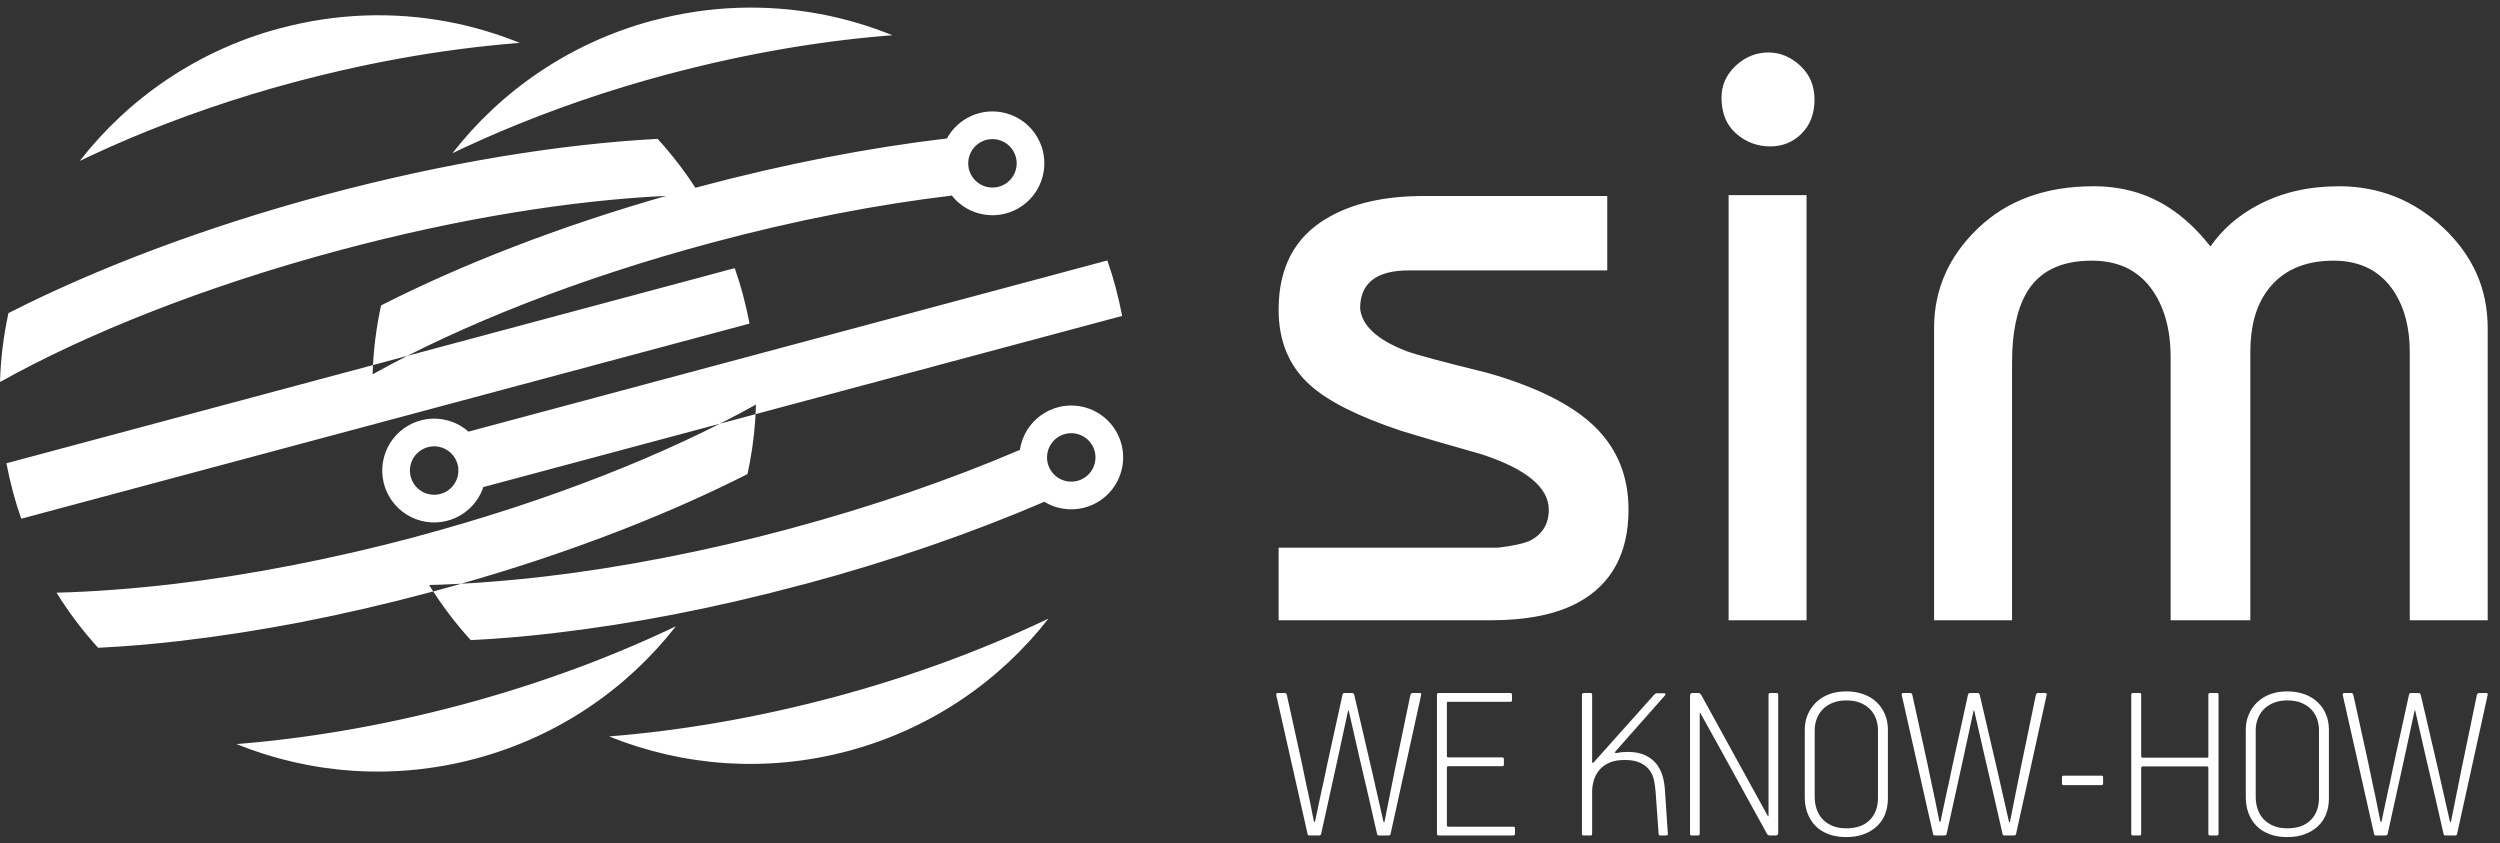 <?xml version="1.0" encoding="UTF-8"?>
<svg width="166px" height="56px" viewBox="0 0 166 56" version="1.1" xmlns="http://www.w3.org/2000/svg" xmlns:xlink="http://www.w3.org/1999/xlink">
    <rect x="0" y="0" width="166" height="56" fill="#333333" stroke="none"/>
    <!-- Generator: Sketch 52.3 (67297) - http://www.bohemiancoding.com/sketch -->
    <title>LOGO/white</title>
    <desc>Created with Sketch.</desc>
    <g id="LOGO/white" stroke="none" stroke-width="1" fill="none" fill-rule="evenodd">
        <path d="M27.648,35.628 L27.638,35.634 L27.634,35.635 L27.628,35.636 L27.629,35.638 C24.865,36.377 22.083,37.015 19.329,37.55 C16.581,38.083 13.978,38.491 11.556,38.774 C8.764,39.101 6.144,39.294 3.754,39.354 C4.567,40.667 5.493,41.89 6.516,43.013 C8.27,42.928 10.1,42.775 11.995,42.554 C14.625,42.246 17.326,41.827 20.055,41.298 C22.773,40.77 25.64,40.108 28.622,39.309 L28.638,39.306 L28.638,39.305 L28.639,39.308 C36.625,37.168 43.845,34.419 49.633,31.478 C49.686,31.233 49.737,30.987 49.783,30.739 C50.021,29.474 50.161,28.177 50.198,26.862 C44.336,30.133 36.497,33.257 27.648,35.628 Z M49.354,19.659 L49.356,19.659 L49.355,19.656 L49.348,19.623 C49.183,19.005 48.995,18.398 48.786,17.804 L0.427,30.762 C0.542,31.37 0.681,31.98 0.843,32.588 L0.841,32.589 L0.842,32.591 L0.852,32.64 L0.853,32.643 L0.854,32.643 C1.018,33.255 1.204,33.855 1.41,34.443 L49.769,21.486 C49.654,20.878 49.516,20.268 49.354,19.659 Z M43.773,42.102 L42.908,42.492 L42.03,42.874 L41.14,43.249 L40.239,43.616 L39.326,43.975 L38.403,44.325 L37.468,44.666 L36.524,44.999 L35.568,45.323 L34.603,45.637 L33.627,45.942 L32.642,46.237 L31.648,46.523 L30.475,46.844 L30.45,46.845 L30.344,46.874 L30.064,46.948 L29.783,47.02 L29.503,47.092 L29.224,47.162 L28.944,47.232 L28.664,47.301 L28.385,47.368 L28.106,47.434 L27.827,47.5 L27.549,47.564 L27.271,47.627 L26.993,47.69 L26.715,47.75 L26.437,47.811 L26.16,47.87 L25.883,47.929 L25.606,47.986 L25.33,48.042 L25.054,48.097 L24.778,48.152 L24.502,48.205 L24.227,48.257 L23.952,48.309 L23.678,48.359 L23.404,48.408 L23.13,48.457 L22.856,48.503 L22.583,48.55 L22.311,48.595 L22.038,48.64 L21.766,48.683 L21.491,48.726 L21.216,48.768 L20.941,48.809 L20.668,48.849 L20.396,48.887 L20.123,48.925 L19.852,48.962 L19.582,48.997 L19.313,49.032 L19.044,49.066 L18.775,49.099 L18.507,49.131 L18.24,49.161 L17.975,49.191 L17.71,49.219 L17.446,49.247 L17.183,49.274 L16.92,49.3 L16.658,49.324 L16.398,49.348 L16.138,49.37 L15.878,49.392 L15.701,49.406 C20.569,51.374 26.096,51.837 31.563,50.379 L31.563,50.381 L31.566,50.38 L31.592,50.372 C37.072,48.903 41.639,45.732 44.879,41.582 L44.626,41.704 L43.773,42.102 Z M7.26,9.776 L8.536,9.222 L9.835,8.685 L11.159,8.166 L12.505,7.664 L13.874,7.182 L15.264,6.718 L16.674,6.274 L18.105,5.851 L19.556,5.449 L20.582,5.185 L21.582,4.935 L22.583,4.699 L23.58,4.475 L24.572,4.265 L25.562,4.068 L26.546,3.884 L27.526,3.712 L28.501,3.554 L29.47,3.408 L30.433,3.275 L31.39,3.155 L32.341,3.048 L33.286,2.953 L34.223,2.871 L34.514,2.848 C32.972,2.224 31.365,1.749 29.714,1.439 C27.932,1.104 26.09,0.962 24.218,1.03 C22.375,1.096 20.504,1.37 18.633,1.869 L18.633,1.867 L18.63,1.868 L18.582,1.878 L18.578,1.879 L18.578,1.879 C13.1,3.352 8.534,6.529 5.297,10.686 L6.01,10.346 L7.26,9.776 Z M46.174,12.468 C46.214,12.457 46.254,12.446 46.295,12.436 L46.294,12.435 L46.3,12.433 L46.316,12.43 C52.128,10.873 57.747,9.798 62.873,9.193 C62.863,9.21 62.856,9.229 62.847,9.247 C63.578,7.848 65.203,7.09 66.791,7.516 C68.629,8.009 69.721,9.898 69.228,11.737 C68.736,13.575 66.846,14.667 65.007,14.174 C64.237,13.968 63.601,13.515 63.155,12.925 C63.17,12.945 63.182,12.967 63.197,12.987 C58.291,13.57 52.899,14.605 47.309,16.101 L47.309,16.103 L47.304,16.104 L47.287,16.107 C38.416,18.484 30.574,21.603 24.741,24.854 C24.787,23.303 24.977,21.772 25.303,20.28 C30.605,17.581 37.084,15.051 44.239,13.005 C37.947,13.306 30.454,14.499 22.568,16.61 L22.568,16.612 L22.563,16.613 L22.547,16.616 C13.675,18.993 5.833,22.112 0,25.364 C0.046,23.812 0.237,22.281 0.562,20.789 C6.367,17.834 13.584,15.081 21.554,12.944 L21.553,12.943 L21.559,12.942 L21.575,12.938 C29.564,10.799 37.19,9.568 43.667,9.22 C44.584,10.226 45.424,11.31 46.174,12.468 Z M64.345,10.429 C64.115,11.287 64.625,12.169 65.482,12.399 C66.341,12.629 67.223,12.119 67.453,11.261 C67.683,10.403 67.173,9.521 66.315,9.292 C65.457,9.061 64.575,9.571 64.345,10.429 Z M72.685,30.789 C72.915,29.931 72.406,29.049 71.548,28.819 C70.69,28.589 69.808,29.098 69.578,29.957 C69.348,30.815 69.857,31.697 70.715,31.927 C71.573,32.157 72.456,31.647 72.685,30.789 Z M72.024,27.044 C73.862,27.536 74.953,29.426 74.461,31.265 C73.968,33.104 72.078,34.195 70.239,33.702 C69.911,33.615 69.608,33.48 69.333,33.311 C69.336,33.313 69.339,33.317 69.342,33.319 C64.599,35.36 59.192,37.242 53.38,38.799 L53.38,38.796 L53.379,38.796 L53.362,38.799 C50.381,39.599 47.514,40.261 44.796,40.789 C42.067,41.318 39.366,41.737 36.736,42.044 C34.841,42.267 33.011,42.419 31.257,42.504 C30.235,41.381 29.308,40.158 28.495,38.845 C30.885,38.785 33.505,38.593 36.297,38.265 C38.719,37.982 41.322,37.575 44.07,37.041 C46.824,36.506 49.605,35.868 52.37,35.128 L52.369,35.127 L52.374,35.126 L52.38,35.124 L52.388,35.119 C57.985,33.619 63.178,31.819 67.722,29.871 C67.72,29.882 67.721,29.894 67.719,29.905 C67.739,29.764 67.764,29.622 67.803,29.481 C68.295,27.642 70.185,26.551 72.024,27.044 Z M28.411,32.798 C29.27,33.028 30.152,32.519 30.381,31.661 C30.612,30.803 30.102,29.92 29.244,29.691 C28.386,29.461 27.504,29.97 27.274,30.828 C27.044,31.686 27.554,32.568 28.411,32.798 Z M32.157,32.136 C31.664,33.975 29.775,35.066 27.936,34.574 C26.097,34.081 25.006,32.191 25.498,30.352 C25.991,28.514 27.882,27.422 29.72,27.915 C30.264,28.061 30.741,28.332 31.133,28.685 C31.125,28.677 31.118,28.668 31.109,28.66 L73.528,17.294 C73.736,17.889 73.924,18.496 74.089,19.114 L74.096,19.147 L74.096,19.15 L74.095,19.15 C74.257,19.759 74.395,20.369 74.51,20.977 L32.094,32.342 C32.117,32.275 32.138,32.207 32.157,32.136 Z M32.001,9.267 L30.751,9.837 L30.038,10.177 C33.275,6.02 37.841,2.843 43.319,1.37 L43.319,1.369 L43.323,1.369 L43.371,1.359 L43.374,1.358 L43.374,1.359 C45.245,0.861 47.116,0.586 48.959,0.52 C50.831,0.454 52.673,0.595 54.455,0.93 C56.106,1.24 57.713,1.714 59.255,2.339 L58.964,2.362 L58.027,2.444 L57.082,2.539 L56.131,2.646 L55.174,2.766 L54.211,2.899 L53.242,3.044 L52.267,3.203 L51.287,3.375 L50.302,3.559 L49.313,3.756 L48.321,3.966 L47.323,4.19 L46.323,4.427 L45.322,4.676 L44.297,4.94 L42.846,5.342 L41.415,5.765 L40.005,6.208 L38.615,6.673 L37.246,7.155 L35.9,7.657 L34.576,8.177 L33.276,8.713 L32.001,9.267 Z M68.514,41.592 L69.367,41.195 L69.62,41.073 C66.38,45.223 61.812,48.394 56.332,49.863 L56.307,49.871 L56.304,49.872 L56.304,49.87 C50.837,51.328 45.311,50.865 40.442,48.897 L40.619,48.883 L40.878,48.861 L41.138,48.839 L41.399,48.815 L41.661,48.791 L41.924,48.765 L42.187,48.738 L42.451,48.71 L42.716,48.682 L42.981,48.652 L43.248,48.622 L43.515,48.59 L43.785,48.558 L44.054,48.523 L44.323,48.488 L44.593,48.453 L44.864,48.416 L45.137,48.378 L45.409,48.339 L45.682,48.3 L45.957,48.259 L46.231,48.217 L46.507,48.174 L46.779,48.131 L47.052,48.086 L47.324,48.041 L47.598,47.994 L47.871,47.948 L48.145,47.899 L48.419,47.85 L48.693,47.799 L48.968,47.748 L49.243,47.696 L49.519,47.642 L49.795,47.588 L50.071,47.533 L50.347,47.476 L50.624,47.42 L50.902,47.361 L51.178,47.302 L51.456,47.241 L51.733,47.18 L52.012,47.118 L52.29,47.055 L52.568,46.99 L52.847,46.925 L53.126,46.858 L53.405,46.791 L53.685,46.723 L53.964,46.653 L54.244,46.583 L54.524,46.511 L54.804,46.438 L55.084,46.365 L55.19,46.337 L55.216,46.335 L56.388,46.014 L57.383,45.728 L58.368,45.433 L59.343,45.128 L60.309,44.814 L61.265,44.49 L62.21,44.157 L63.144,43.815 L64.067,43.465 L64.98,43.106 L65.881,42.74 L66.771,42.365 L67.648,41.982 L68.514,41.592 Z M108.133,33.835 C108.133,36.737 107.016,38.796 104.78,40.011 C103.329,40.796 101.388,41.187 98.957,41.187 L84.9,41.187 L84.9,36.364 L99.487,36.364 C100.466,36.247 101.172,36.091 101.603,35.896 C102.428,35.467 102.839,34.784 102.839,33.848 C102.839,32.366 101.348,31.136 98.368,30.161 C96.015,29.498 94.213,28.971 92.958,28.581 C90.172,27.645 88.194,26.649 87.018,25.595 C85.606,24.348 84.9,22.67 84.9,20.564 C84.9,17.755 85.979,15.726 88.135,14.478 C89.782,13.502 91.918,13.015 94.545,13.015 L106.722,13.015 L106.722,17.955 L93.545,17.955 C91.389,17.955 90.312,18.798 90.312,20.484 C90.427,21.622 91.449,22.563 93.369,23.307 C93.996,23.543 95.819,24.033 98.84,24.778 C102.093,25.718 104.456,26.915 105.927,28.365 C107.398,29.816 108.133,31.64 108.133,33.835 Z M162.243,15.131 C164.203,16.976 165.183,19.19 165.183,21.778 L165.183,41.187 L160.008,41.187 L160.008,23.365 C160.008,21.798 159.674,20.484 159.008,19.425 C158.106,18.014 156.753,17.308 154.95,17.308 C152.988,17.308 151.517,17.975 150.539,19.308 C149.793,20.328 149.422,21.681 149.422,23.365 L149.422,41.187 L144.129,41.187 L144.129,23.719 C144.129,21.798 143.677,20.248 142.775,19.072 C141.872,17.896 140.578,17.308 138.893,17.308 C136.814,17.308 135.364,18.033 134.541,19.484 C133.912,20.582 133.6,22.112 133.6,24.071 L133.6,41.187 L128.423,41.187 L128.423,21.778 C128.423,19.229 129.393,17.024 131.334,15.162 C133.276,13.299 135.835,12.367 139.01,12.367 C140.893,12.367 142.559,12.838 144.009,13.778 C144.99,14.406 145.911,15.27 146.775,16.367 C147.558,15.229 148.617,14.308 149.951,13.603 C151.517,12.778 153.303,12.367 155.302,12.367 C157.968,12.367 160.282,13.289 162.243,15.131 Z M114.779,41.187 L114.779,12.955 L119.954,12.955 L119.954,41.187 L114.779,41.187 Z M115.279,8.867 C114.632,8.299 114.308,7.506 114.308,6.485 C114.308,5.663 114.622,4.956 115.249,4.367 C115.875,3.78 116.602,3.485 117.425,3.485 C118.208,3.485 118.914,3.78 119.542,4.367 C120.17,4.956 120.484,5.701 120.484,6.603 C120.484,7.544 120.198,8.299 119.631,8.867 C119.061,9.436 118.366,9.721 117.544,9.721 C116.681,9.721 115.925,9.436 115.279,8.867 Z M139.553,51.505 C139.614,51.505 139.645,51.54 139.645,51.612 L139.645,52.026 C139.645,52.098 139.614,52.133 139.553,52.133 L137.024,52.133 C136.951,52.133 136.916,52.098 136.916,52.026 L136.916,51.612 C136.916,51.54 136.951,51.505 137.024,51.505 L139.553,51.505 Z M147.188,46.016 C147.27,46.016 147.31,46.051 147.31,46.123 L147.31,55.369 C147.31,55.441 147.275,55.476 147.203,55.476 L146.759,55.476 C146.677,55.476 146.635,55.441 146.635,55.369 L146.635,50.999 C146.635,50.928 146.605,50.891 146.544,50.891 L142.282,50.891 C142.21,50.891 142.175,50.928 142.175,50.999 L142.175,55.369 C142.175,55.441 142.138,55.476 142.067,55.476 L141.638,55.476 C141.556,55.476 141.515,55.441 141.515,55.369 L141.515,46.123 C141.515,46.051 141.556,46.016 141.638,46.016 L142.067,46.016 C142.138,46.016 142.175,46.051 142.175,46.123 L142.175,50.217 C142.175,50.278 142.21,50.309 142.282,50.309 L146.544,50.309 C146.595,50.309 146.623,50.301 146.628,50.286 C146.633,50.271 146.635,50.247 146.635,50.217 L146.635,46.123 C146.635,46.051 146.677,46.016 146.759,46.016 L147.188,46.016 Z M165.065,46.016 C165.136,46.016 165.174,46.031 165.18,46.062 C165.185,46.092 165.182,46.133 165.172,46.184 L163.148,55.384 C163.128,55.445 163.087,55.476 163.025,55.476 L162.366,55.476 C162.315,55.476 162.28,55.45 162.259,55.399 C162.065,54.551 161.873,53.71 161.684,52.877 C161.495,52.044 161.298,51.203 161.094,50.355 L160.373,47.196 C160.373,47.176 160.368,47.165 160.358,47.165 C160.348,47.165 160.337,47.176 160.327,47.196 L159.638,50.385 L158.533,55.399 C158.503,55.45 158.457,55.476 158.395,55.476 L157.752,55.476 C157.7,55.476 157.665,55.45 157.644,55.399 L155.559,46.153 L155.559,46.108 C155.559,46.046 155.595,46.016 155.667,46.016 L156.127,46.016 C156.198,46.016 156.244,46.062 156.264,46.153 C156.479,47.155 156.699,48.154 156.923,49.151 C157.148,50.148 157.363,51.153 157.568,52.165 C157.659,52.563 157.744,52.959 157.82,53.353 C157.897,53.746 157.976,54.142 158.058,54.541 C158.068,54.561 158.081,54.572 158.096,54.572 C158.112,54.572 158.125,54.561 158.135,54.541 L158.595,52.378 C158.615,52.297 158.636,52.21 158.656,52.118 C158.676,52.026 158.704,51.896 158.741,51.727 C158.776,51.558 158.822,51.336 158.878,51.06 C158.934,50.784 159.011,50.429 159.108,49.995 C159.205,49.56 159.323,49.029 159.461,48.4 C159.599,47.771 159.765,47.013 159.959,46.123 C159.969,46.092 159.982,46.067 159.998,46.046 C160.013,46.026 160.051,46.016 160.112,46.016 L160.603,46.016 C160.675,46.016 160.72,46.062 160.741,46.153 C160.935,46.992 161.132,47.835 161.331,48.683 C161.531,49.532 161.727,50.38 161.922,51.229 L162.673,54.541 C162.683,54.572 162.698,54.589 162.719,54.594 C162.739,54.6 162.749,54.582 162.749,54.541 L163.424,51.168 C163.598,50.33 163.771,49.491 163.945,48.653 C164.12,47.815 164.293,46.976 164.466,46.138 C164.497,46.057 164.548,46.016 164.62,46.016 L165.065,46.016 Z M153.98,52.992 L153.98,48.485 C153.98,48.218 153.936,47.966 153.849,47.725 C153.763,47.485 153.632,47.275 153.459,47.097 C153.285,46.918 153.067,46.774 152.807,46.667 C152.546,46.56 152.237,46.507 151.879,46.507 C151.542,46.507 151.24,46.56 150.975,46.667 C150.709,46.774 150.489,46.918 150.315,47.097 C150.142,47.275 150.009,47.485 149.917,47.725 C149.825,47.966 149.779,48.218 149.779,48.485 L149.779,52.916 C149.779,53.192 149.82,53.455 149.902,53.705 C149.983,53.956 150.108,54.176 150.277,54.365 C150.446,54.553 150.663,54.707 150.929,54.824 C151.194,54.942 151.511,55.001 151.879,55.001 C152.554,55.001 153.072,54.817 153.436,54.448 C153.799,54.081 153.98,53.595 153.98,52.992 Z M153.88,46.614 C154.12,46.839 154.306,47.106 154.44,47.419 C154.573,47.73 154.639,48.076 154.639,48.453 L154.639,53.023 C154.639,53.401 154.578,53.746 154.455,54.057 C154.332,54.37 154.151,54.638 153.911,54.863 C153.671,55.087 153.38,55.264 153.037,55.392 C152.694,55.52 152.309,55.583 151.879,55.583 C151.43,55.583 151.031,55.517 150.684,55.384 C150.336,55.251 150.047,55.065 149.817,54.824 C149.587,54.584 149.414,54.303 149.296,53.981 C149.178,53.659 149.12,53.314 149.12,52.946 L149.12,48.453 C149.12,48.086 149.186,47.749 149.319,47.442 C149.452,47.135 149.636,46.867 149.871,46.637 C150.106,46.407 150.392,46.228 150.729,46.1 C151.067,45.972 151.445,45.908 151.864,45.908 C152.283,45.908 152.664,45.97 153.006,46.092 C153.349,46.215 153.64,46.388 153.88,46.614 Z M135.782,46.016 C135.853,46.016 135.891,46.031 135.897,46.062 C135.902,46.092 135.899,46.133 135.889,46.184 L133.865,55.384 C133.845,55.445 133.804,55.476 133.742,55.476 L133.083,55.476 C133.032,55.476 132.996,55.45 132.975,55.399 C132.782,54.551 132.591,53.71 132.401,52.877 C132.212,52.044 132.015,51.203 131.811,50.355 L131.09,47.196 C131.09,47.176 131.085,47.165 131.075,47.165 C131.064,47.165 131.054,47.176 131.044,47.196 L130.355,50.385 L129.25,55.399 C129.219,55.45 129.174,55.476 129.112,55.476 L128.469,55.476 C128.417,55.476 128.382,55.45 128.361,55.399 L126.276,46.153 L126.276,46.108 C126.276,46.046 126.311,46.016 126.384,46.016 L126.843,46.016 C126.915,46.016 126.961,46.062 126.981,46.153 C127.196,47.155 127.416,48.154 127.64,49.151 C127.865,50.148 128.08,51.153 128.284,52.165 C128.376,52.563 128.461,52.959 128.537,53.353 C128.615,53.746 128.693,54.142 128.775,54.541 C128.786,54.561 128.798,54.572 128.813,54.572 C128.829,54.572 128.842,54.561 128.852,54.541 L129.311,52.378 C129.332,52.297 129.353,52.21 129.373,52.118 C129.393,52.026 129.421,51.896 129.458,51.727 C129.493,51.558 129.539,51.336 129.595,51.06 C129.651,50.784 129.728,50.429 129.825,49.995 C129.922,49.56 130.04,49.029 130.178,48.4 C130.316,47.771 130.482,47.013 130.676,46.123 C130.687,46.092 130.699,46.067 130.715,46.046 C130.73,46.026 130.768,46.016 130.829,46.016 L131.32,46.016 C131.392,46.016 131.437,46.062 131.458,46.153 C131.652,46.992 131.849,47.835 132.048,48.683 C132.248,49.532 132.444,50.38 132.639,51.229 L133.39,54.541 C133.4,54.572 133.415,54.589 133.436,54.594 C133.456,54.6 133.467,54.582 133.467,54.541 L134.141,51.168 C134.314,50.33 134.488,49.491 134.663,48.653 C134.836,47.815 135.01,46.976 135.183,46.138 C135.214,46.057 135.265,46.016 135.337,46.016 L135.782,46.016 Z M94.248,46.016 C94.32,46.016 94.358,46.031 94.364,46.062 C94.369,46.092 94.366,46.133 94.356,46.184 L92.332,55.384 C92.312,55.445 92.271,55.476 92.209,55.476 L91.55,55.476 C91.499,55.476 91.463,55.45 91.443,55.399 C91.249,54.551 91.057,53.71 90.868,52.877 C90.679,52.044 90.482,51.203 90.278,50.355 L89.557,47.196 C89.557,47.176 89.552,47.165 89.542,47.165 C89.532,47.165 89.521,47.176 89.511,47.196 L88.822,50.385 L87.717,55.399 C87.687,55.45 87.641,55.476 87.58,55.476 L86.935,55.476 C86.884,55.476 86.849,55.45 86.828,55.399 L84.743,46.153 L84.743,46.108 C84.743,46.046 84.779,46.016 84.851,46.016 L85.31,46.016 C85.382,46.016 85.428,46.062 85.448,46.153 C85.663,47.155 85.883,48.154 86.108,49.151 C86.333,50.148 86.547,51.153 86.751,52.165 C86.844,52.563 86.928,52.959 87.005,53.353 C87.081,53.746 87.16,54.142 87.242,54.541 C87.252,54.561 87.265,54.572 87.28,54.572 C87.296,54.572 87.309,54.561 87.319,54.541 L87.778,52.378 C87.799,52.297 87.819,52.21 87.84,52.118 C87.86,52.026 87.888,51.896 87.924,51.727 C87.96,51.558 88.006,51.336 88.062,51.06 C88.118,50.784 88.195,50.429 88.293,49.995 C88.389,49.56 88.507,49.029 88.645,48.4 C88.783,47.771 88.949,47.013 89.143,46.123 C89.154,46.092 89.166,46.067 89.182,46.046 C89.197,46.026 89.235,46.016 89.296,46.016 L89.787,46.016 C89.859,46.016 89.904,46.062 89.925,46.153 C90.119,46.992 90.316,47.835 90.515,48.683 C90.715,49.532 90.911,50.38 91.106,51.229 L91.857,54.541 C91.867,54.572 91.883,54.589 91.903,54.594 C91.923,54.6 91.934,54.582 91.934,54.541 L92.608,51.168 C92.782,50.33 92.956,49.491 93.13,48.653 C93.303,47.815 93.477,46.976 93.651,46.138 C93.681,46.057 93.732,46.016 93.804,46.016 L94.248,46.016 Z M110.385,51.497 C110.472,51.788 110.526,52.087 110.546,52.394 L110.745,55.369 C110.745,55.441 110.709,55.476 110.638,55.476 L110.239,55.476 C110.167,55.476 110.132,55.441 110.132,55.369 L109.932,52.563 C109.912,52.328 109.879,52.087 109.833,51.842 C109.787,51.597 109.693,51.372 109.549,51.168 C109.406,50.963 109.202,50.794 108.936,50.662 C108.67,50.528 108.318,50.462 107.878,50.462 C107.459,50.462 107.112,50.526 106.836,50.654 C106.56,50.781 106.34,50.948 106.176,51.153 C106.013,51.357 105.895,51.584 105.824,51.835 C105.752,52.085 105.717,52.333 105.717,52.578 L105.717,55.369 C105.717,55.441 105.686,55.476 105.624,55.476 L105.165,55.476 C105.083,55.476 105.042,55.445 105.042,55.384 L105.042,46.153 C105.042,46.062 105.083,46.016 105.165,46.016 L105.624,46.016 C105.686,46.016 105.717,46.062 105.717,46.153 L105.717,50.524 C105.717,50.585 105.724,50.628 105.739,50.654 C105.755,50.679 105.793,50.656 105.854,50.585 L109.841,46.123 C109.902,46.062 109.964,46.031 110.025,46.031 L110.485,46.031 C110.546,46.031 110.58,46.046 110.584,46.077 C110.589,46.108 110.582,46.138 110.561,46.169 L107.281,49.879 C107.229,49.931 107.214,49.964 107.234,49.979 C107.255,49.995 107.29,50.002 107.342,50.002 C107.464,49.971 107.599,49.951 107.748,49.941 C107.896,49.931 108.032,49.926 108.154,49.926 C108.594,49.936 108.962,50.012 109.258,50.155 C109.554,50.298 109.795,50.485 109.979,50.715 C110.162,50.945 110.298,51.205 110.385,51.497 Z M100.473,54.893 C100.555,54.893 100.596,54.929 100.596,55.001 L100.596,55.354 C100.596,55.435 100.555,55.476 100.473,55.476 L95.536,55.476 C95.454,55.476 95.414,55.435 95.414,55.354 L95.414,46.138 C95.414,46.057 95.454,46.016 95.536,46.016 L100.289,46.016 C100.361,46.016 100.397,46.057 100.397,46.138 L100.397,46.491 C100.397,46.563 100.361,46.598 100.289,46.598 L96.196,46.598 C96.155,46.598 96.124,46.6 96.103,46.606 C96.083,46.611 96.073,46.639 96.073,46.69 L96.073,50.202 C96.073,50.263 96.109,50.293 96.18,50.293 L99.753,50.293 C99.824,50.293 99.86,50.335 99.86,50.416 L99.86,50.769 C99.86,50.841 99.824,50.876 99.753,50.876 L96.18,50.876 C96.109,50.876 96.073,50.912 96.073,50.984 L96.073,54.801 C96.073,54.863 96.109,54.893 96.18,54.893 L100.473,54.893 Z M124.697,52.992 L124.697,48.485 C124.697,48.218 124.653,47.966 124.566,47.725 C124.48,47.485 124.349,47.275 124.175,47.097 C124.002,46.918 123.784,46.774 123.524,46.667 C123.263,46.56 122.954,46.507 122.596,46.507 C122.259,46.507 121.957,46.56 121.692,46.667 C121.426,46.774 121.206,46.918 121.032,47.097 C120.859,47.275 120.726,47.485 120.634,47.725 C120.542,47.966 120.496,48.218 120.496,48.485 L120.496,52.916 C120.496,53.192 120.537,53.455 120.619,53.705 C120.7,53.956 120.825,54.176 120.994,54.365 C121.163,54.553 121.38,54.707 121.646,54.824 C121.912,54.942 122.228,55.001 122.596,55.001 C123.271,55.001 123.789,54.817 124.153,54.448 C124.515,54.081 124.697,53.595 124.697,52.992 Z M124.597,46.614 C124.837,46.839 125.023,47.106 125.157,47.419 C125.29,47.73 125.356,48.076 125.356,48.453 L125.356,53.023 C125.356,53.401 125.295,53.746 125.172,54.057 C125.049,54.37 124.868,54.638 124.627,54.863 C124.388,55.087 124.097,55.264 123.754,55.392 C123.411,55.52 123.026,55.583 122.596,55.583 C122.146,55.583 121.748,55.517 121.401,55.384 C121.053,55.251 120.764,55.065 120.534,54.824 C120.304,54.584 120.131,54.303 120.013,53.981 C119.895,53.659 119.837,53.314 119.837,52.946 L119.837,48.453 C119.837,48.086 119.903,47.749 120.036,47.442 C120.169,47.135 120.353,46.867 120.588,46.637 C120.823,46.407 121.11,46.228 121.447,46.1 C121.784,45.972 122.162,45.908 122.581,45.908 C123,45.908 123.381,45.97 123.723,46.092 C124.066,46.215 124.357,46.388 124.597,46.614 Z M117.966,46.016 C118.038,46.016 118.073,46.051 118.073,46.123 L118.073,55.292 C118.073,55.364 118.056,55.412 118.02,55.438 C117.984,55.464 117.94,55.476 117.89,55.476 L117.552,55.476 C117.481,55.476 117.43,55.466 117.399,55.445 C117.368,55.425 117.343,55.394 117.322,55.354 C117.261,55.241 117.118,54.981 116.893,54.572 C116.668,54.162 116.403,53.682 116.096,53.13 C115.789,52.578 115.465,51.988 115.122,51.359 C114.78,50.731 114.455,50.14 114.149,49.589 C113.842,49.036 113.576,48.558 113.352,48.154 C113.126,47.751 112.983,47.493 112.922,47.38 C112.882,47.319 112.861,47.319 112.861,47.38 L112.861,55.354 C112.861,55.435 112.82,55.476 112.738,55.476 L112.325,55.476 C112.253,55.476 112.217,55.435 112.217,55.354 L112.217,46.215 C112.217,46.082 112.273,46.016 112.386,46.016 L112.738,46.016 C112.81,46.016 112.858,46.028 112.884,46.053 C112.91,46.08 112.937,46.113 112.968,46.153 L117.368,54.158 C117.409,54.219 117.43,54.219 117.43,54.158 L117.43,46.138 C117.43,46.057 117.465,46.016 117.537,46.016 L117.966,46.016 Z" fill="#FFFFFF"></path>
    </g>
</svg>